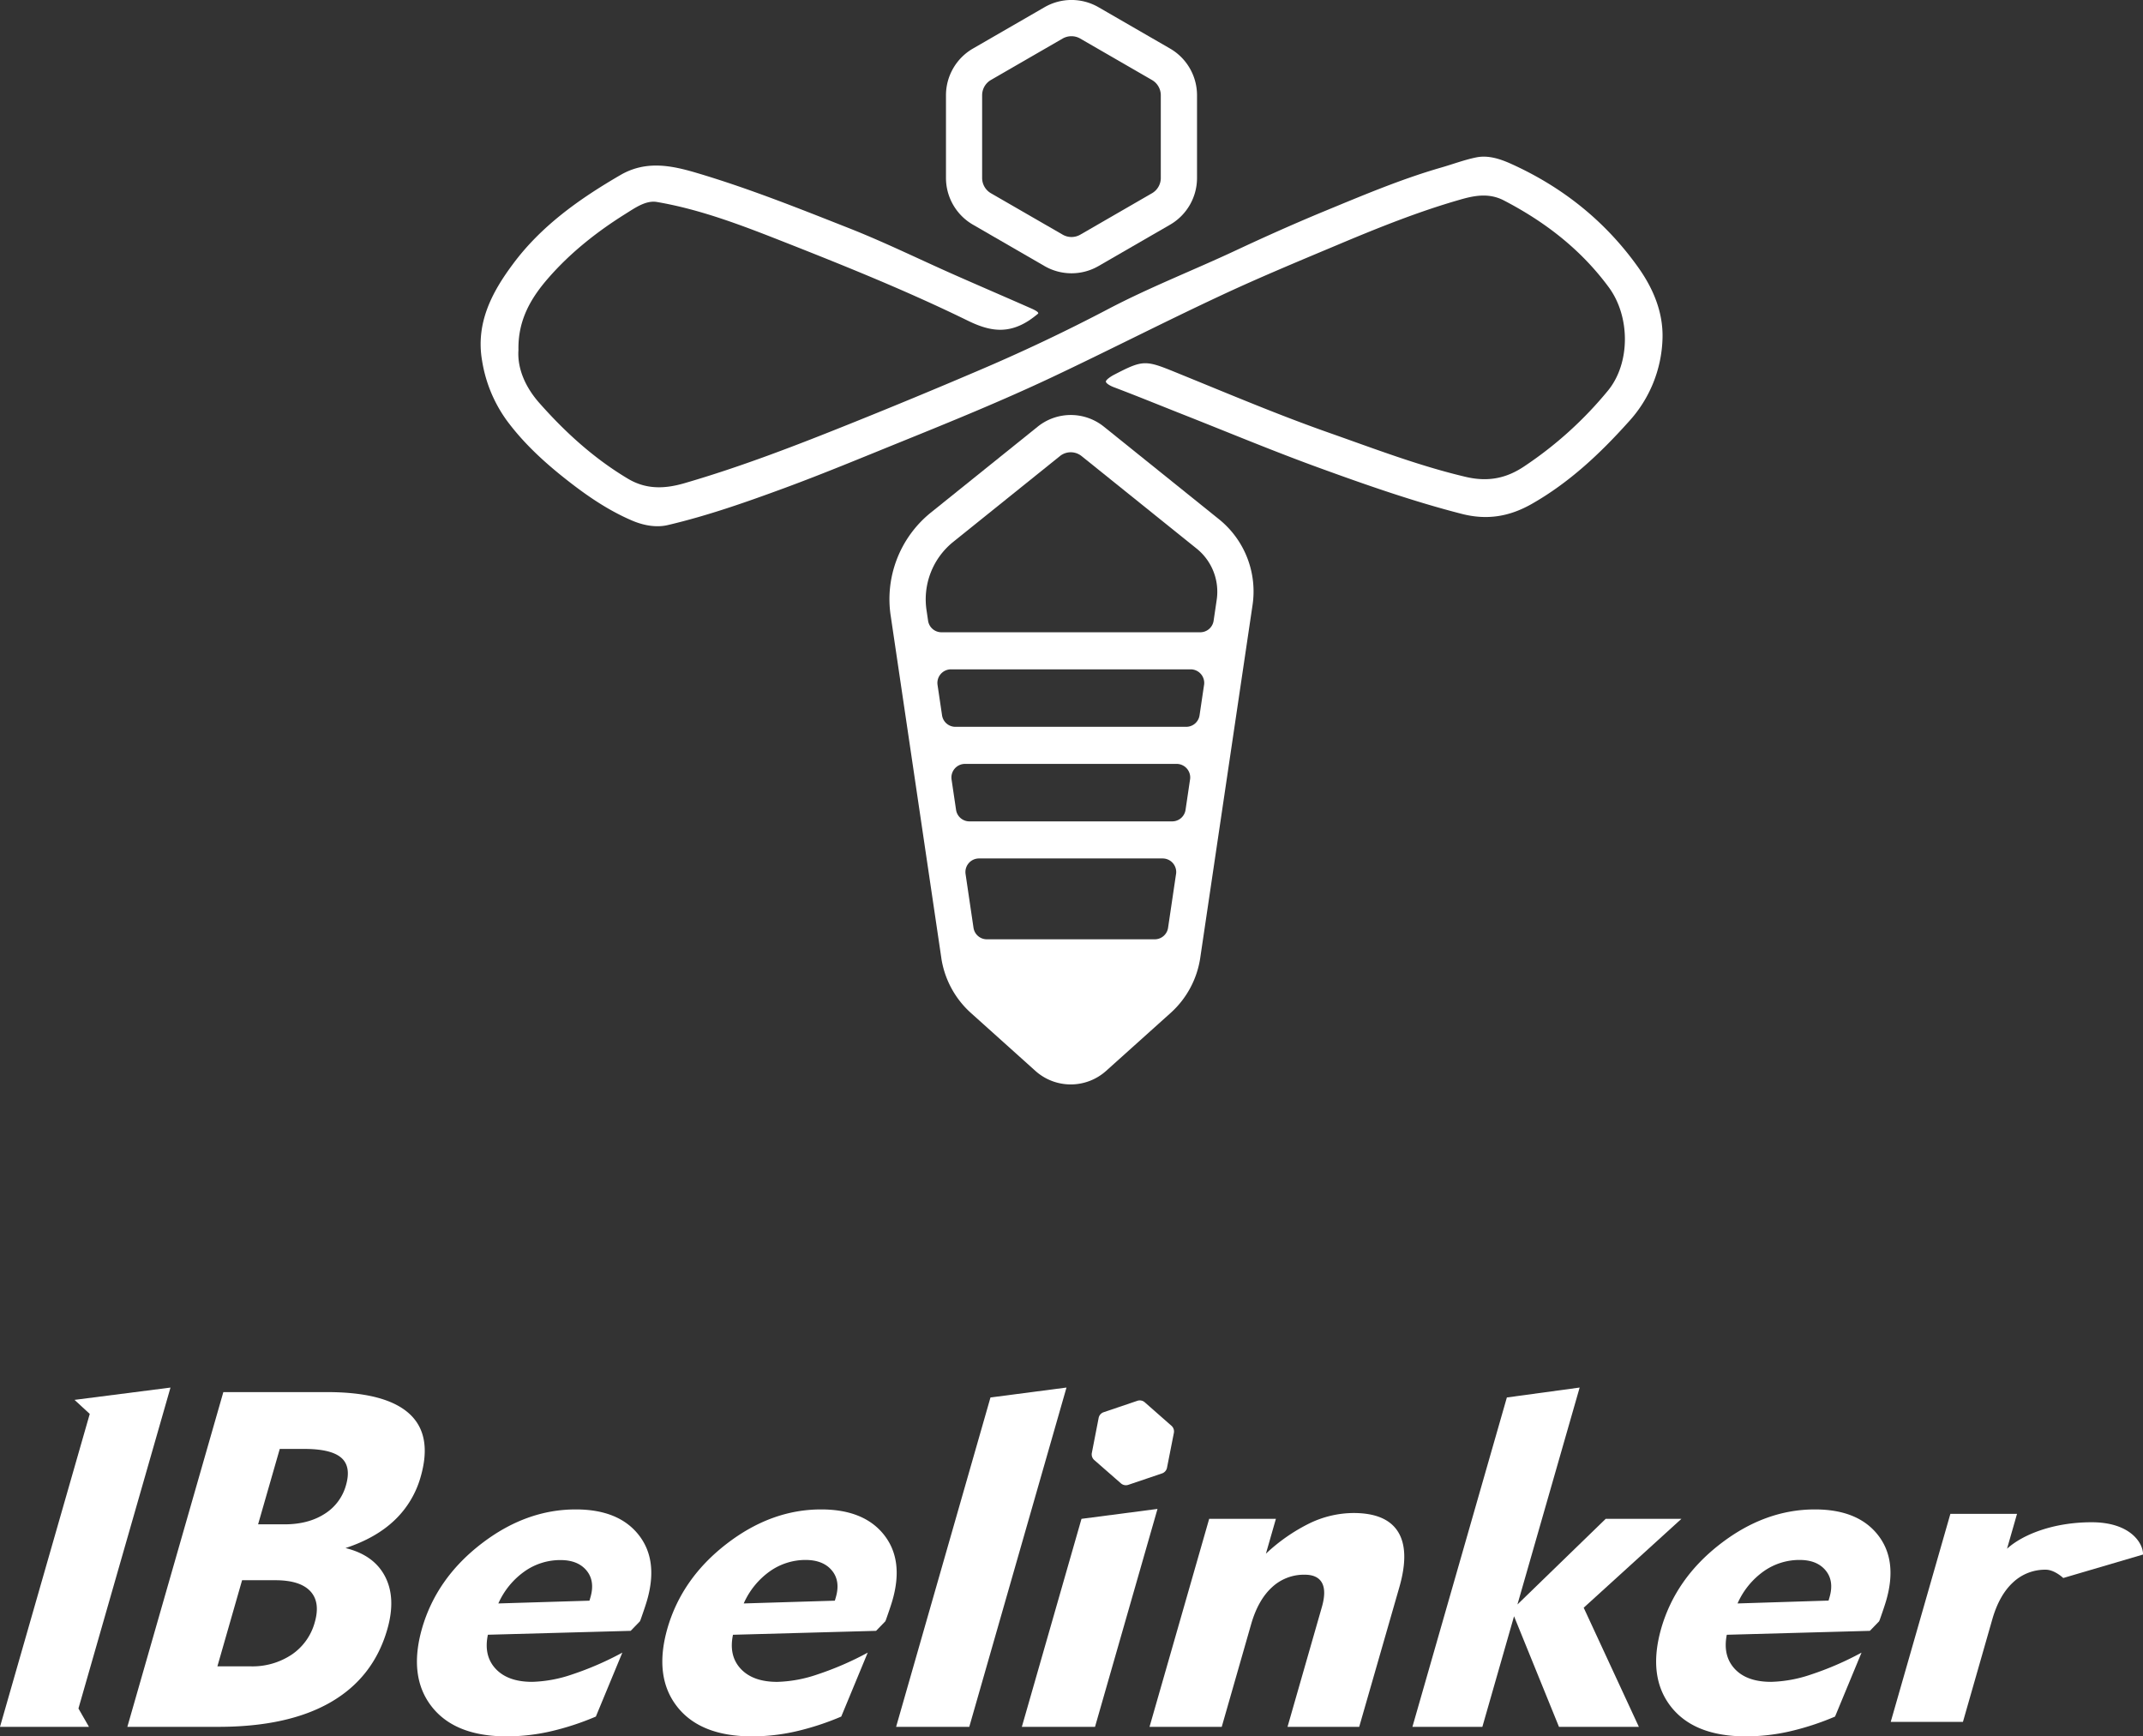 <svg id="图层_1" data-name="图层 1" xmlns="http://www.w3.org/2000/svg" viewBox="0 0 890.34 721.31"><rect x="0" y="0" width="890.34" height="721.31" fill="#333333" stroke="none"/><defs><style>.cls-1,.cls-2{fill:#fff;}.cls-2{fill-rule:evenodd;}</style></defs><title>未标题-1</title><path class="cls-1" d="M435,607.76,423.9,598a3.14,3.14,0,0,0-3.08-.61l-14,4.74a3.14,3.14,0,0,0-2.07,2.36L401.93,619a3.14,3.14,0,0,0,1,3L414,631.68a3.14,3.14,0,0,0,3.08.61l14-4.74a3.14,3.14,0,0,0,2.07-2.36L436,610.73A3.14,3.14,0,0,0,435,607.76Z" transform="translate(51.7 -15.46)"/><path class="cls-1" d="M1.21,732.83,41.09,593.77h43q24.26,0,34.14,8.87T123.06,629A39.58,39.58,0,0,1,112.22,647q-7.79,7.43-20.38,11.56,11.83,2.88,16.46,11.84t.91,21.92q-5.75,20-23.49,30.26T38.9,732.83Zm37.41-25.13H52.44a29.41,29.41,0,0,0,17.08-4.89,23.71,23.71,0,0,0,9.56-13.43q2.39-8.35-1.86-12.9t-14.52-4.56H48.88Zm16.91-59h11q9.78,0,16.52-4.27a20.44,20.44,0,0,0,9-12q2.23-7.77-2-11.41t-15.31-3.64H64.53Z" transform="translate(51.7 -15.46)"/><path class="cls-1" d="M206.86,702l-11,26.56a111.73,111.73,0,0,1-19.15,6.23,82.53,82.53,0,0,1-17.84,2q-21.58,0-31.25-12.42t-4-32.37q6-20.81,24.56-35.15t39.31-14.34q17.74,0,26.09,10.5t3.57,27.19q-.74,2.59-2.75,8.25l-.26.57-3.81,3.93L151,694.57q-1.83,8.73,3.23,14.15t15.13,5.42A55.61,55.61,0,0,0,186,711.06,128.23,128.23,0,0,0,206.86,702Zm-51.49-20.43,37.83-1.15.39-1.34q2-6.81-1.59-11.17t-10.83-4.36a25.68,25.68,0,0,0-15,4.75A32.41,32.41,0,0,0,155.37,681.52Z" transform="translate(51.7 -15.46)"/><path class="cls-1" d="M308.81,702l-11,26.56a111.73,111.73,0,0,1-19.15,6.23,82.53,82.53,0,0,1-17.84,2q-21.58,0-31.25-12.42t-4-32.37q6-20.81,24.56-35.15t39.31-14.34q17.74,0,26.09,10.5t3.57,27.19q-.74,2.59-2.75,8.25l-.26.57-3.81,3.93-59.45,1.63q-1.83,8.73,3.23,14.15t15.13,5.42a55.61,55.61,0,0,0,16.66-3.07A128.23,128.23,0,0,0,308.81,702Zm-51.49-20.43,37.83-1.15.39-1.34q2-6.81-1.59-11.17T283.1,663.5a25.68,25.68,0,0,0-15,4.75A32.41,32.41,0,0,0,257.31,681.52Z" transform="translate(51.7 -15.46)"/><path class="cls-1" d="M721.7,702l-11,26.56a111.73,111.73,0,0,1-19.15,6.23,82.53,82.53,0,0,1-17.84,2q-21.58,0-31.25-12.42t-4-32.37q6-20.81,24.56-35.15t39.31-14.34q17.74,0,26.09,10.5t3.57,27.19q-.74,2.59-2.75,8.25l-.26.57-3.81,3.93-59.45,1.63Q664,703.3,669,708.72t15.13,5.42a55.61,55.61,0,0,0,16.66-3.07A128.23,128.23,0,0,0,721.7,702Zm-51.49-20.43L708,680.38l.39-1.34q2-6.81-1.59-11.17T696,663.5a25.68,25.68,0,0,0-15,4.75A32.41,32.41,0,0,0,670.21,681.52Z" transform="translate(51.7 -15.46)"/><path class="cls-1" d="M351,732.83h-30.4L359.81,596l31.58-4.12Z" transform="translate(51.7 -15.46)"/><path class="cls-1" d="M-21.3,732.83H-51.7l37.29-130L-20.74,597l39.87-5.11L-19.11,725.21l4.37,7.62Z" transform="translate(51.7 -15.46)"/><path class="cls-1" d="M403.24,732.83h-30.4l24.78-86.41,31.58-4.12Z" transform="translate(51.7 -15.46)"/><path class="cls-1" d="M455.89,732.83h-30l24.78-86.41h27.72l-4.15,14.48a74.07,74.07,0,0,1,18.32-12.71A42.49,42.49,0,0,1,510.61,644q13.71,0,18.56,7.86t.5,23L513,732.83H483.22l14.19-49.49q2-6.8.16-10.26t-7.26-3.45a19.41,19.41,0,0,0-13.6,5.27q-5.73,5.27-8.62,15.34Z" transform="translate(51.7 -15.46)"/><path class="cls-1" d="M763.83,730.77h-30l24.78-86.41H786.3l-4.15,14.48c6.23-5.69,18.89-11,35.17-11s21.46,8.89,21.33,13.41L805.51,671s-3.61-3.45-7.26-3.45a19.41,19.41,0,0,0-13.6,5.27q-5.73,5.27-8.62,15.34Z" transform="translate(51.7 -15.46)"/><path class="cls-1" d="M564.17,732.83H535.11L574.35,596l30.24-4.12L578.74,682l36.67-35.58h31.46l-40.6,36.92,22.92,49.49H596l-18.67-45.94Z" transform="translate(51.7 -15.46)"/><path class="cls-2" d="M163.7,160.87c-.55,8,3.17,15.78,8.68,22,10.74,12.15,22.71,23.06,36.84,31.48,7.74,4.61,15.54,4.13,23.38,1.86,23.71-6.88,46.73-15.8,69.62-25q26.12-10.49,52-21.55,27.83-11.81,54.61-25.87c17.16-9,35.36-16.08,52.95-24.32,11.7-5.48,23.48-10.75,35.4-15.71C513.6,97,529.95,90,547.08,85.06c4.87-1.4,9.64-3.22,14.58-4.22s9.92.63,14.53,2.72c21.52,9.73,39.39,24.07,53,43.36,6,8.55,10.1,18.24,9.83,29a53.28,53.28,0,0,1-14.17,34.85c-11.77,13.12-24.53,25.13-40.1,34-9.45,5.39-18.75,6.83-29.12,4.17-20.23-5.18-39.91-12.09-59.49-19.21-18.58-6.76-36.85-14.38-55.25-21.65-10-3.94-19.89-8-29.93-11.8-1.24-.47-3-1.43-3.2-2.2s2.2-2.31,3.15-2.81c13.05-6.78,13.22-6.28,28.44-.08,20.33,8.28,40.59,16.84,61.28,24.11,18.69,6.57,37.22,13.7,56.64,18.27,9.36,2.2,17,.57,24.45-4.48a158.67,158.67,0,0,0,34.7-31.44c9.25-11.37,9.25-30.69.25-42.88-11.56-15.67-26.44-27.16-43.6-36.06-6.22-3.22-12.34-2-18.23-.29-17.11,4.9-33.63,11.53-50,18.41s-33.09,13.8-49.31,21.39c-23.57,11-46.74,22.9-70.27,34-20.61,9.71-41.71,18.32-62.83,26.87-16,6.48-31.94,13.11-48.14,19.09-16,5.89-32,11.52-48.56,15.41-4.67,1.1-9.9.23-14.84-1.88-10.32-4.42-19.38-10.74-28.05-17.62-8.94-7.09-17.33-14.88-24.11-24.11a57.79,57.79,0,0,1-10.13-24.61c-2.72-15.56,4-28.38,12.65-40C173,109.42,188.93,98.13,206,88.21c10.75-6.27,21.44-4,32.14-.8,21.41,6.36,42.15,14.66,62.89,22.84,14.81,5.84,29.13,12.89,43.71,19.34,10.72,4.74,21.49,9.36,32.21,14.09,1,.45,3.18,1.5,2.62,2.09a45,45,0,0,1-3.64,2.75c-9,5.9-16.64,4.51-25.59.13-24.69-12.08-50.19-22.4-75.75-32.46-17.37-6.84-34.85-13.66-53.36-16.82-4.57-.78-9.07,2.44-13.06,4.93-11.81,7.4-22.73,16-31.92,26.51C169,139.08,163.44,148.29,163.7,160.87Z" transform="translate(51.7 -15.46)"/><path class="cls-1" d="M454.89,231.28,407,192.77a21.92,21.92,0,0,0-27.65,0L334.9,228.51a46.21,46.21,0,0,0-16.49,43.13l21,141.93v.07a38.4,38.4,0,0,0,12.18,22.55l26.81,24.08a22,22,0,0,0,29.52,0l26.81-24.08a38.4,38.4,0,0,0,12.19-22.55v0l21.7-146.37A38.53,38.53,0,0,0,454.89,231.28Zm-18,147.35-3.29,22.2a5.61,5.61,0,0,1-5.5,4.84H358.25a5.61,5.61,0,0,1-5.5-4.84l-3.28-22.2a5.65,5.65,0,0,1,5.5-6.55h76.43A5.65,5.65,0,0,1,436.9,378.63Zm5.82-39.28-1.85,12.49a5.61,5.61,0,0,1-5.5,4.84H351a5.61,5.61,0,0,1-5.5-4.84l-1.85-12.49a5.65,5.65,0,0,1,5.5-6.55h88.06A5.65,5.65,0,0,1,442.72,339.35Zm5.82-39.28-1.85,12.49a5.61,5.61,0,0,1-5.5,4.84h-96a5.61,5.61,0,0,1-5.5-4.84l-1.85-12.49a5.65,5.65,0,0,1,5.5-6.55H443A5.65,5.65,0,0,1,448.54,300.07Zm5.23-35.25v.07l-1.24,8.39a5.61,5.61,0,0,1-5.5,4.84H339.38a5.61,5.61,0,0,1-5.5-4.84l-.59-4v0a30.63,30.63,0,0,1,10.92-28.61l44.45-35.74a7.17,7.17,0,0,1,9,0l47.8,38.43A23,23,0,0,1,453.77,264.82Z" transform="translate(51.7 -15.46)"/><path class="cls-1" d="M434.44,35.64l-29.78-17.2a22.43,22.43,0,0,0-22.37,0l-29.78,17.2A22.43,22.43,0,0,0,341.32,55V89.41a22.43,22.43,0,0,0,11.18,19.37L382.29,126a22.43,22.43,0,0,0,22.37,0l29.78-17.2a22.43,22.43,0,0,0,11.18-19.37V55A22.43,22.43,0,0,0,434.44,35.64Zm-3.87,53.76a7.34,7.34,0,0,1-3.66,6.34l-29.78,17.2a7.33,7.33,0,0,1-7.32,0L360,95.74a7.34,7.34,0,0,1-3.66-6.34V55A7.34,7.34,0,0,1,360,48.68l29.78-17.2a7.34,7.34,0,0,1,7.32,0l29.78,17.2A7.34,7.34,0,0,1,430.57,55Z" transform="translate(51.7 -15.46)"/></svg>